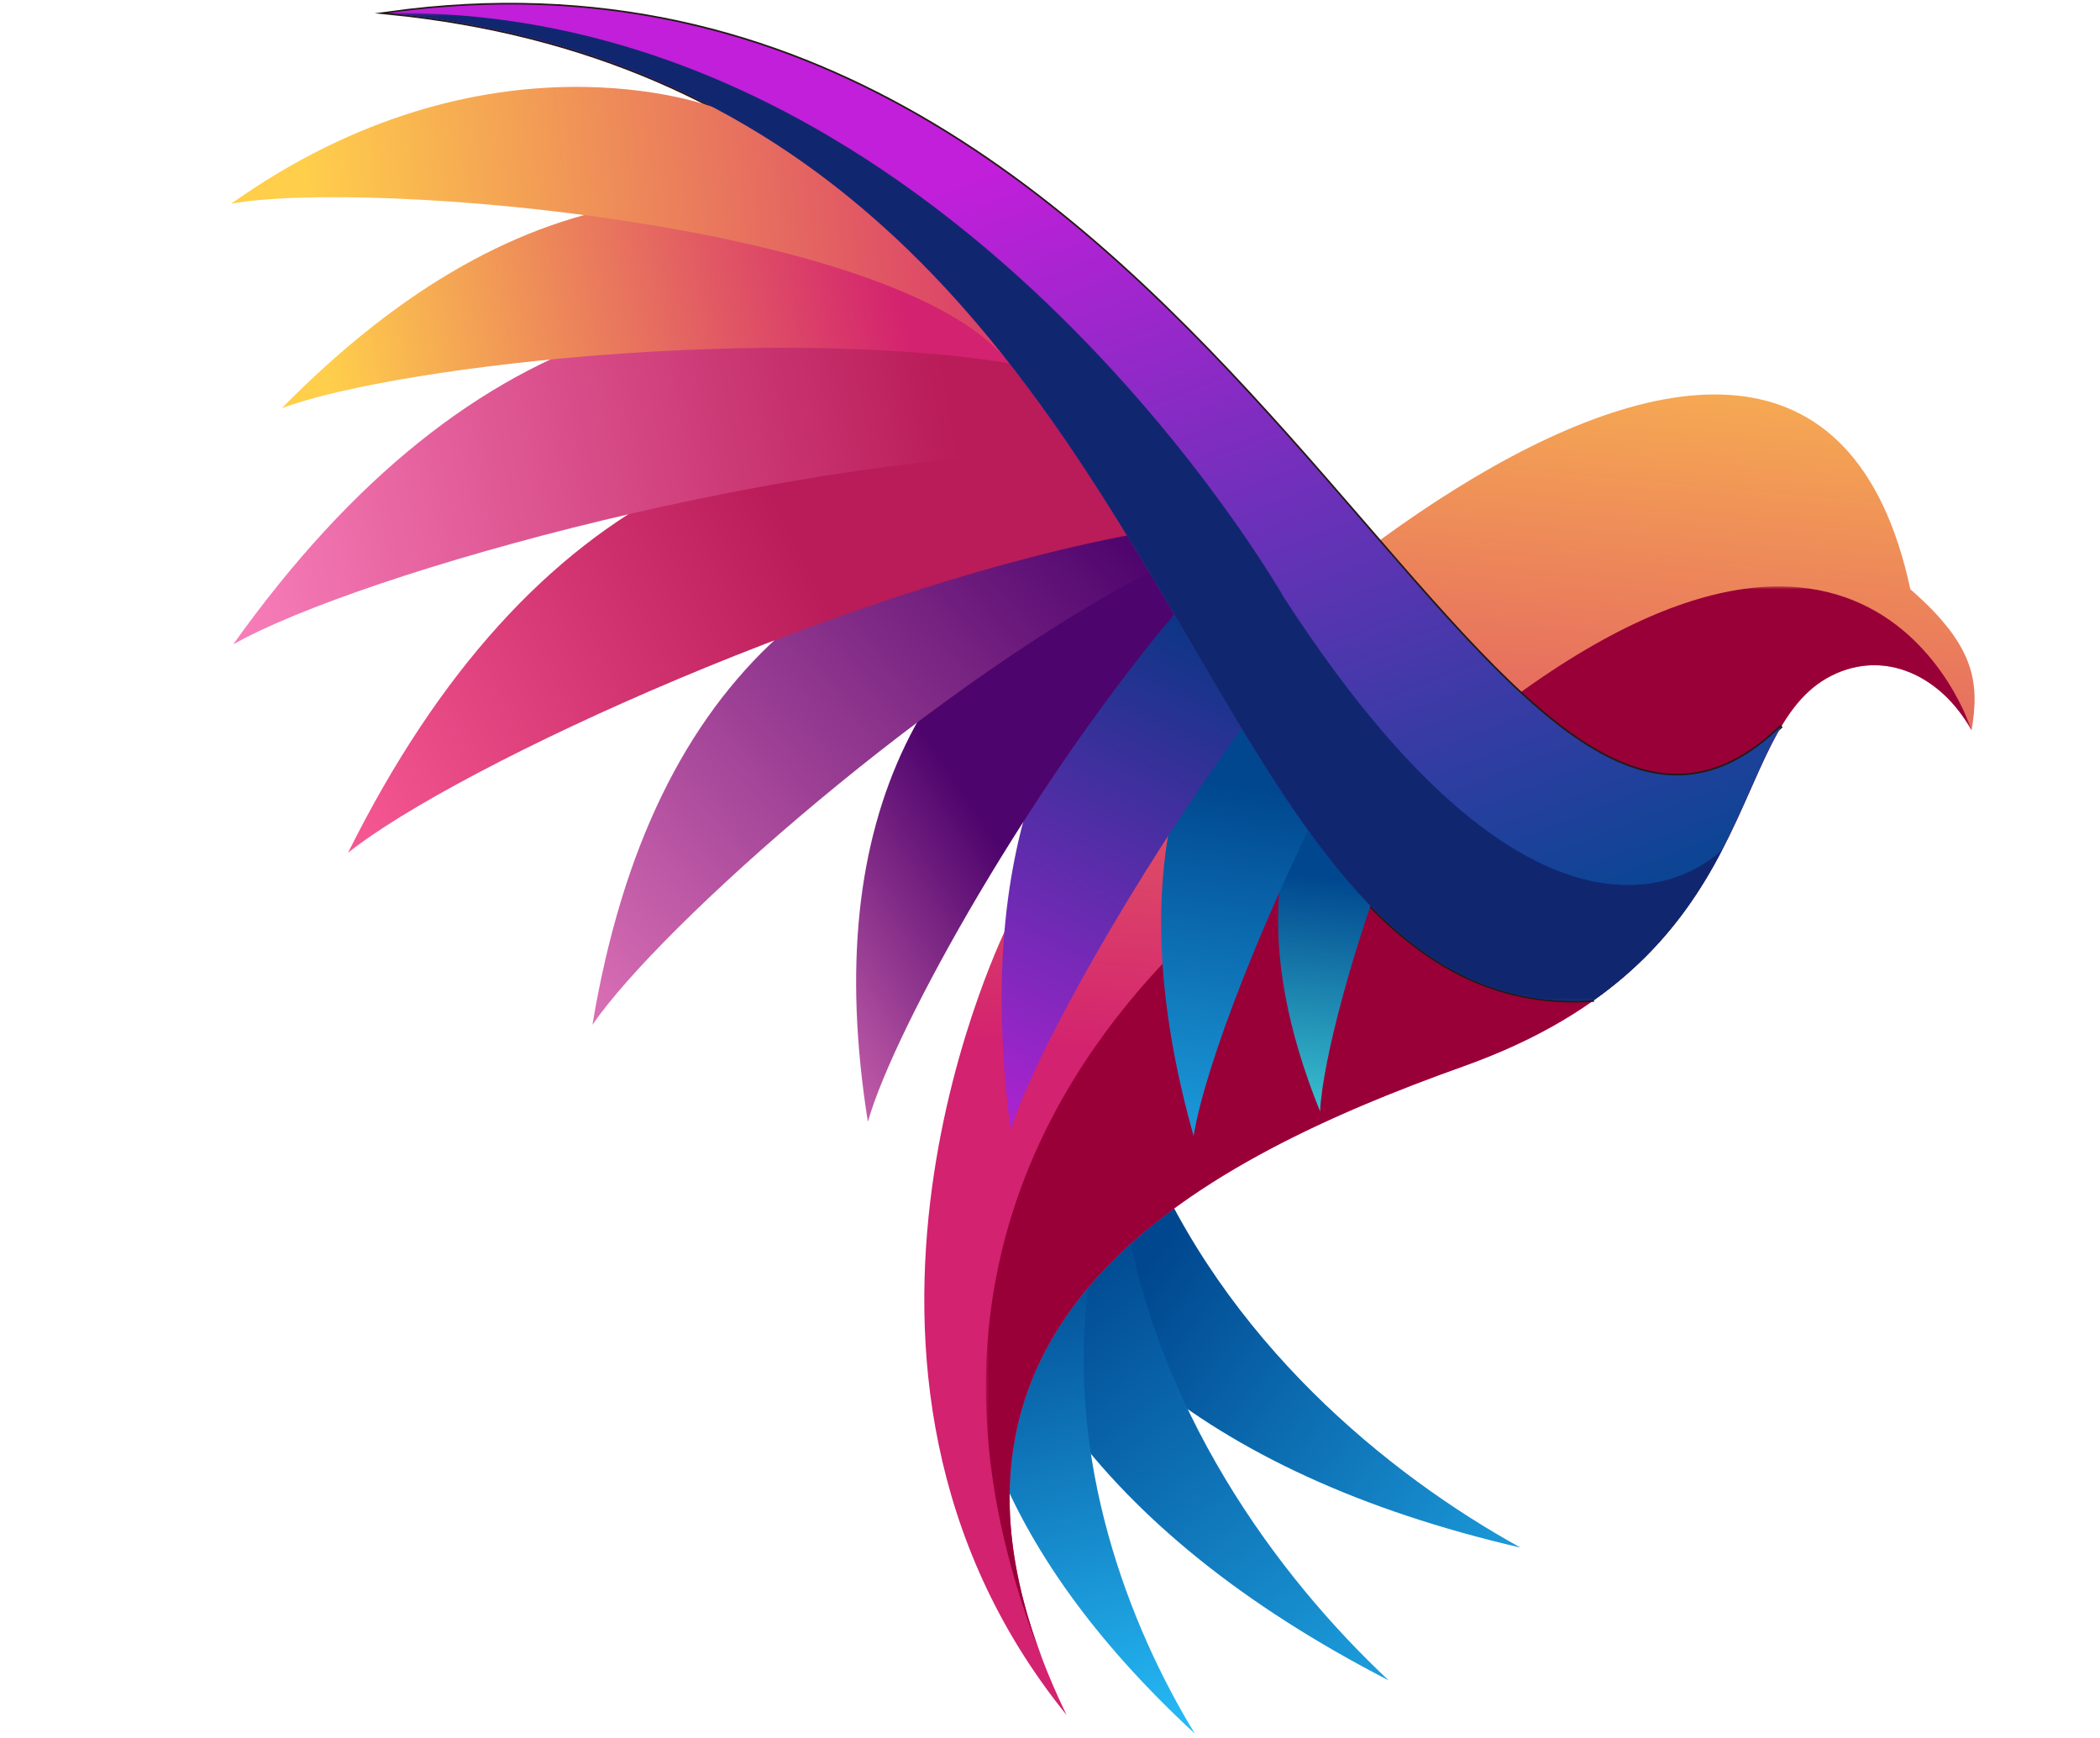 <?xml version="1.0" encoding="UTF-8"?>
<svg id="Layer_1" data-name="Layer 1" xmlns="http://www.w3.org/2000/svg" xmlns:xlink="http://www.w3.org/1999/xlink" viewBox="0 0 361.37 299.11">
  <defs>
    <style>
      .cls-1 {
        fill: url(#linear-gradient-12);
      }

      .cls-1, .cls-2, .cls-3, .cls-4, .cls-5, .cls-6, .cls-7, .cls-8, .cls-9, .cls-10, .cls-11, .cls-12, .cls-13, .cls-14, .cls-15, .cls-16, .cls-17, .cls-18, .cls-19 {
        stroke-width: 0px;
      }

      .cls-20 {
        clip-path: url(#clippath-11);
      }

      .cls-2 {
        fill: url(#linear-gradient);
      }

      .cls-21 {
        stroke: #231916;
        stroke-miterlimit: 22.93;
        stroke-width: .57px;
      }

      .cls-21, .cls-7 {
        fill: none;
      }

      .cls-3 {
        fill: url(#linear-gradient-6);
      }

      .cls-22 {
        clip-path: url(#clippath-2);
      }

      .cls-23 {
        clip-path: url(#clippath-13);
      }

      .cls-4 {
        fill: url(#linear-gradient-15);
      }

      .cls-24 {
        clip-path: url(#clippath-6);
      }

      .cls-5 {
        fill: url(#linear-gradient-11);
      }

      .cls-6 {
        fill: url(#linear-gradient-5);
      }

      .cls-25 {
        clip-path: url(#clippath-7);
      }

      .cls-26 {
        clip-path: url(#clippath-1);
      }

      .cls-27 {
        clip-path: url(#clippath-4);
      }

      .cls-7 {
        clip-rule: evenodd;
      }

      .cls-8 {
        fill: url(#linear-gradient-13);
      }

      .cls-9 {
        fill: url(#linear-gradient-16);
      }

      .cls-28 {
        clip-path: url(#clippath-12);
      }

      .cls-10 {
        fill: url(#linear-gradient-14);
      }

      .cls-11 {
        fill: url(#linear-gradient-2);
      }

      .cls-12 {
        fill: url(#linear-gradient-7);
      }

      .cls-13 {
        fill: url(#linear-gradient-3);
      }

      .cls-29 {
        clip-path: url(#clippath-9);
      }

      .cls-30 {
        clip-path: url(#clippath);
      }

      .cls-14 {
        fill: url(#linear-gradient-9);
      }

      .cls-15 {
        fill: #990038;
      }

      .cls-15, .cls-17 {
        fill-rule: evenodd;
      }

      .cls-31 {
        clip-path: url(#clippath-3);
      }

      .cls-16 {
        fill: url(#linear-gradient-8);
      }

      .cls-32 {
        clip-path: url(#clippath-8);
      }

      .cls-33 {
        mask: url(#mask-1);
      }

      .cls-34 {
        mask: url(#mask);
      }

      .cls-35 {
        clip-path: url(#clippath-5);
      }

      .cls-17 {
        fill: #102770;
      }

      .cls-18 {
        fill: url(#linear-gradient-10);
      }

      .cls-36 {
        clip-path: url(#clippath-10);
      }

      .cls-19 {
        fill: url(#linear-gradient-4);
      }
    </style>
    <clipPath id="clippath">
      <path class="cls-7" d="M261.66,266.31c-55.22-12.8-84.87-39.89-96.91-77.1,16.94,2.32,24.6,6.13,32.01,7.49,13.91,34.09,42.14,57.06,64.9,69.61"/>
    </clipPath>
    <linearGradient id="linear-gradient" x1="-1632.19" y1="216.56" x2="-1728.89" y2="289.48" gradientTransform="translate(-1433.83) rotate(-180) scale(1 -1)" gradientUnits="userSpaceOnUse">
      <stop offset="0" stop-color="#00478f"/>
      <stop offset="1" stop-color="#29c4ff"/>
    </linearGradient>
    <clipPath id="clippath-1">
      <path class="cls-7" d="M238.95,289.14c-50.39-25.96-72.49-59.49-75.04-98.52,15.85,6.4,22.34,11.97,29.2,15.11,5.12,36.46,26.86,65.65,45.84,83.41"/>
    </clipPath>
    <linearGradient id="linear-gradient-2" x1="-1616.89" y1="215.37" x2="-1696.84" y2="322.08" xlink:href="#linear-gradient"/>
    <clipPath id="clippath-2">
      <path class="cls-7" d="M205.63,298.34c-34.81-32.17-45.13-64.13-38.46-96.15,11.34,8.7,15.33,14.64,20.15,18.7-4.02,30.53,6.98,58.9,18.3,77.45"/>
    </clipPath>
    <linearGradient id="linear-gradient-3" x1="-1607.79" y1="214.76" x2="-1631.36" y2="306.62" xlink:href="#linear-gradient"/>
    <clipPath id="clippath-3">
      <path class="cls-7" d="M328.74,101.41c-19.14-89.15-137.81,23.92-155.18,57.44,0,0-38.53,76.34,9.99,136.28-32.16-66.28,21.04-94.79,68.3-111.65,52.73-18.81,44.74-57.82,63.29-67.19,9.17-4.63,18.91,0,24.13,9.38,1.39-8.2.65-14.54-10.52-24.26"/>
    </clipPath>
    <linearGradient id="linear-gradient-4" x1="-1683.02" y1="29.33" x2="-1668.75" y2="185.58" gradientTransform="translate(-1433.83) rotate(-180) scale(1 -1)" gradientUnits="userSpaceOnUse">
      <stop offset="0" stop-color="#ffce4b"/>
      <stop offset="1" stop-color="#d3226f"/>
    </linearGradient>
    <linearGradient id="linear-gradient-5" x1="-3931.27" y1="470.72" x2="-4063.27" y2="298.77" gradientTransform="translate(-3716.05 -226.23) rotate(-180) scale(1 -1)" gradientUnits="userSpaceOnUse">
      <stop offset="0" stop-color="#fff"/>
      <stop offset="1" stop-color="#000"/>
    </linearGradient>
    <mask id="mask" x="169.64" y="100.92" width="169.61" height="184.94" maskUnits="userSpaceOnUse">
      <rect class="cls-6" x="169.64" y="100.92" width="169.61" height="184.94"/>
    </mask>
    <clipPath id="clippath-4">
      <path class="cls-7" d="M227.16,191.25c-11.44-28.26-8.69-49.68,3.96-66.49,4.22,8.17,7.5,15.14,9.19,18.82-7.57,19.39-12.72,39.02-13.15,47.67"/>
    </clipPath>
    <linearGradient id="linear-gradient-6" x1="-1662.59" y1="151.05" x2="-1656.51" y2="207.85" gradientTransform="translate(-1433.83) rotate(-180) scale(1 -1)" gradientUnits="userSpaceOnUse">
      <stop offset="0" stop-color="#00478f"/>
      <stop offset="1" stop-color="#51f4e9"/>
    </linearGradient>
    <clipPath id="clippath-5">
      <path class="cls-7" d="M205.4,195.48c-11.63-41.25-4.49-70.76,15.78-92.29,4.64,12.07,8.14,22.3,9.94,27.71-13.56,25.93-23.78,52.56-25.72,64.57"/>
    </clipPath>
    <linearGradient id="linear-gradient-7" x1="-1648.25" y1="135.25" x2="-1635.53" y2="225.94" xlink:href="#linear-gradient"/>
    <clipPath id="clippath-6">
      <path class="cls-7" d="M173.92,194.43c-6.18-46.99,6.33-78.16,31.94-98.51,3.16,13.94,6.68,23.21,7.79,29.42-18.96,26.22-35.7,56.25-39.73,69.09"/>
    </clipPath>
    <linearGradient id="linear-gradient-8" x1="-1645.66" y1="103.11" x2="-1600.16" y2="193.69" gradientTransform="translate(-1433.83) rotate(-180) scale(1 -1)" gradientUnits="userSpaceOnUse">
      <stop offset="0" stop-color="#003780"/>
      <stop offset="1" stop-color="#b222d3"/>
    </linearGradient>
    <clipPath id="clippath-7">
      <path class="cls-7" d="M149.34,193.01c-8.48-53.46,10.33-85.02,46.23-103.35,2.77,5.11,5.36,10.06,7.69,14.64-25.23,29.55-49.24,72.32-53.91,88.71"/>
    </clipPath>
    <linearGradient id="linear-gradient-9" x1="-1603.84" y1="142.7" x2="-1546.45" y2="181.01" gradientTransform="translate(-1433.83) rotate(-180) scale(1 -1)" gradientUnits="userSpaceOnUse">
      <stop offset="0" stop-color="#4e046d"/>
      <stop offset="1" stop-color="#ff8bc7"/>
    </linearGradient>
    <clipPath id="clippath-8">
      <path class="cls-7" d="M101.95,176.34c10.25-61.56,44.15-86.42,92.32-90.04,2.07,3.74,4.04,7.42,5.88,10.95-38.56,19.39-86.6,62.13-98.2,79.09"/>
    </clipPath>
    <linearGradient id="linear-gradient-10" x1="-1628.25" y1="92.39" x2="-1511.83" y2="196.89" xlink:href="#linear-gradient-9"/>
    <clipPath id="clippath-9">
      <path class="cls-7" d="M59.89,146.74c31.45-63.13,75.74-80.79,128.28-71.16,3.16,5.36,6.18,10.77,8.98,15.98-50.14,8.78-118.41,40.13-137.26,55.18"/>
    </clipPath>
    <linearGradient id="linear-gradient-11" x1="-1574.62" y1="100.1" x2="-1487.1" y2="144.68" gradientTransform="translate(-1433.83) rotate(-180) scale(1 -1)" gradientUnits="userSpaceOnUse">
      <stop offset="0" stop-color="#b91c58"/>
      <stop offset="1" stop-color="#f95c97"/>
    </linearGradient>
    <clipPath id="clippath-10">
      <path class="cls-7" d="M40.13,110.89c41.22-57.87,88.1-68.14,138.92-49.87,3.58,5.35,7.08,11.05,10.41,16.78-51.03-.53-127.65,20.76-149.33,33.09"/>
    </clipPath>
    <linearGradient id="linear-gradient-12" x1="-1597.6" y1="67.68" x2="-1454.19" y2="94.44" gradientTransform="translate(-1433.83) rotate(-180) scale(1 -1)" gradientUnits="userSpaceOnUse">
      <stop offset="0" stop-color="#b91c58"/>
      <stop offset="1" stop-color="#ff8bc7"/>
    </linearGradient>
    <clipPath id="clippath-11">
      <path class="cls-7" d="M48.5,70.23c41.68-42.31,81.72-44.23,121.24-22.01,3.75,4.66,7.52,10.01,11.2,15.67-41.11-8.99-112.14-1.25-132.44,6.35"/>
    </clipPath>
    <linearGradient id="linear-gradient-13" x1="-1489.39" y1="58.48" x2="-1587.71" y2="41.25" xlink:href="#linear-gradient-4"/>
    <clipPath id="clippath-12">
      <path class="cls-7" d="M208.73,117.1C181.38,70.69,149.92,10.54,66.88,2.24c84.67-11.72,134.37,49.2,171.43,91.96,26.49,30.57,46.53,51.87,68.25,30.73-7.21,12.03-10.74,31.88-32.27,47.17-30.07,2.11-46.85-23.23-65.56-54.99"/>
    </clipPath>
    <linearGradient id="linear-gradient-14" x1="-1660.8" y1="185" x2="-1600.51" y2="31.24" gradientTransform="translate(-1433.83) rotate(-180) scale(1 -1)" gradientUnits="userSpaceOnUse">
      <stop offset="0" stop-color="#00478f"/>
      <stop offset="1" stop-color="#c11fda"/>
    </linearGradient>
    <clipPath id="clippath-13">
      <path class="cls-7" d="M39.77,35.06C84.01,3.66,122.66,18.41,122.66,18.41c21.26,11.17,37.48,26.81,50.85,43.87-18.94-23.87-110.48-31.5-133.74-27.22"/>
    </clipPath>
    <linearGradient id="linear-gradient-15" x1="-1487.5" y1="38.2" x2="-1624.76" y2="24.64" xlink:href="#linear-gradient-4"/>
    <linearGradient id="linear-gradient-16" x1="-4168.29" y1="764.45" x2="-3940.69" y2="626.03" gradientTransform="translate(-3856.18 -597.88) rotate(-180) scale(1 -1)" xlink:href="#linear-gradient-5"/>
    <mask id="mask-1" x="66.88" y="2.23" width="229.53" height="169.99" maskUnits="userSpaceOnUse">
      <rect class="cls-9" x="66.88" y="2.23" width="229.53" height="169.99"/>
    </mask>
  </defs>
  <g class="cls-30">
    <rect class="cls-2" x="164.75" y="189.2" width="96.91" height="77.1"/>
  </g>
  <g class="cls-26">
    <rect class="cls-11" x="163.91" y="190.63" width="75.04" height="98.52"/>
  </g>
  <g class="cls-22">
    <rect class="cls-13" x="160.5" y="202.19" width="45.13" height="96.15"/>
  </g>
  <g class="cls-31">
    <rect class="cls-19" x="135.02" y="12.26" width="205.62" height="282.87"/>
  </g>
  <g class="cls-34">
    <path class="cls-15" d="M179.5,285.85c-23.03-59.71,27.35-86.33,72.34-102.38,52.73-18.81,44.74-57.82,63.29-67.19,9.17-4.63,18.91,0,24.13,9.38,0,0-18.76-60.65-95.42,7.93,0,0-106.44,47.68-64.34,152.25"/>
  </g>
  <path class="cls-21" d="M306.57,124.93C254.45,175.64,212.08-17.85,66.88,2.24c139.86,13.99,133.41,175.04,207.41,169.86"/>
  <g class="cls-27">
    <rect class="cls-3" x="215.72" y="124.76" width="24.59" height="66.49"/>
  </g>
  <g class="cls-35">
    <rect class="cls-12" x="193.77" y="103.19" width="37.35" height="92.29"/>
  </g>
  <g class="cls-24">
    <rect class="cls-16" x="167.74" y="95.92" width="45.91" height="98.51"/>
  </g>
  <g class="cls-25">
    <rect class="cls-14" x="140.86" y="89.65" width="62.39" height="103.35"/>
  </g>
  <g class="cls-32">
    <rect class="cls-18" x="101.95" y="86.29" width="98.2" height="90.04"/>
  </g>
  <g class="cls-29">
    <rect class="cls-5" x="59.89" y="65.95" width="137.26" height="80.79"/>
  </g>
  <g class="cls-36">
    <rect class="cls-1" x="40.13" y="42.75" width="149.33" height="68.14"/>
  </g>
  <g class="cls-20">
    <rect class="cls-8" x="48.5" y="26" width="132.44" height="44.23"/>
  </g>
  <g class="cls-28">
    <rect class="cls-10" x="66.88" y="-9.48" width="239.68" height="183.68"/>
  </g>
  <g class="cls-23">
    <rect class="cls-4" x="39.77" y="3.66" width="133.74" height="58.61"/>
  </g>
  <g class="cls-33">
    <path class="cls-17" d="M221.18,103.19c47.45,73.09,75.23,42.94,75.23,42.94-4.52,8.72-10.85,17.97-22.12,25.96-30.07,2.11-46.85-23.23-65.56-54.99C181.38,70.69,149.92,10.54,66.88,2.24c96.66-1.15,154.29,100.96,154.29,100.96"/>
  </g>
</svg>